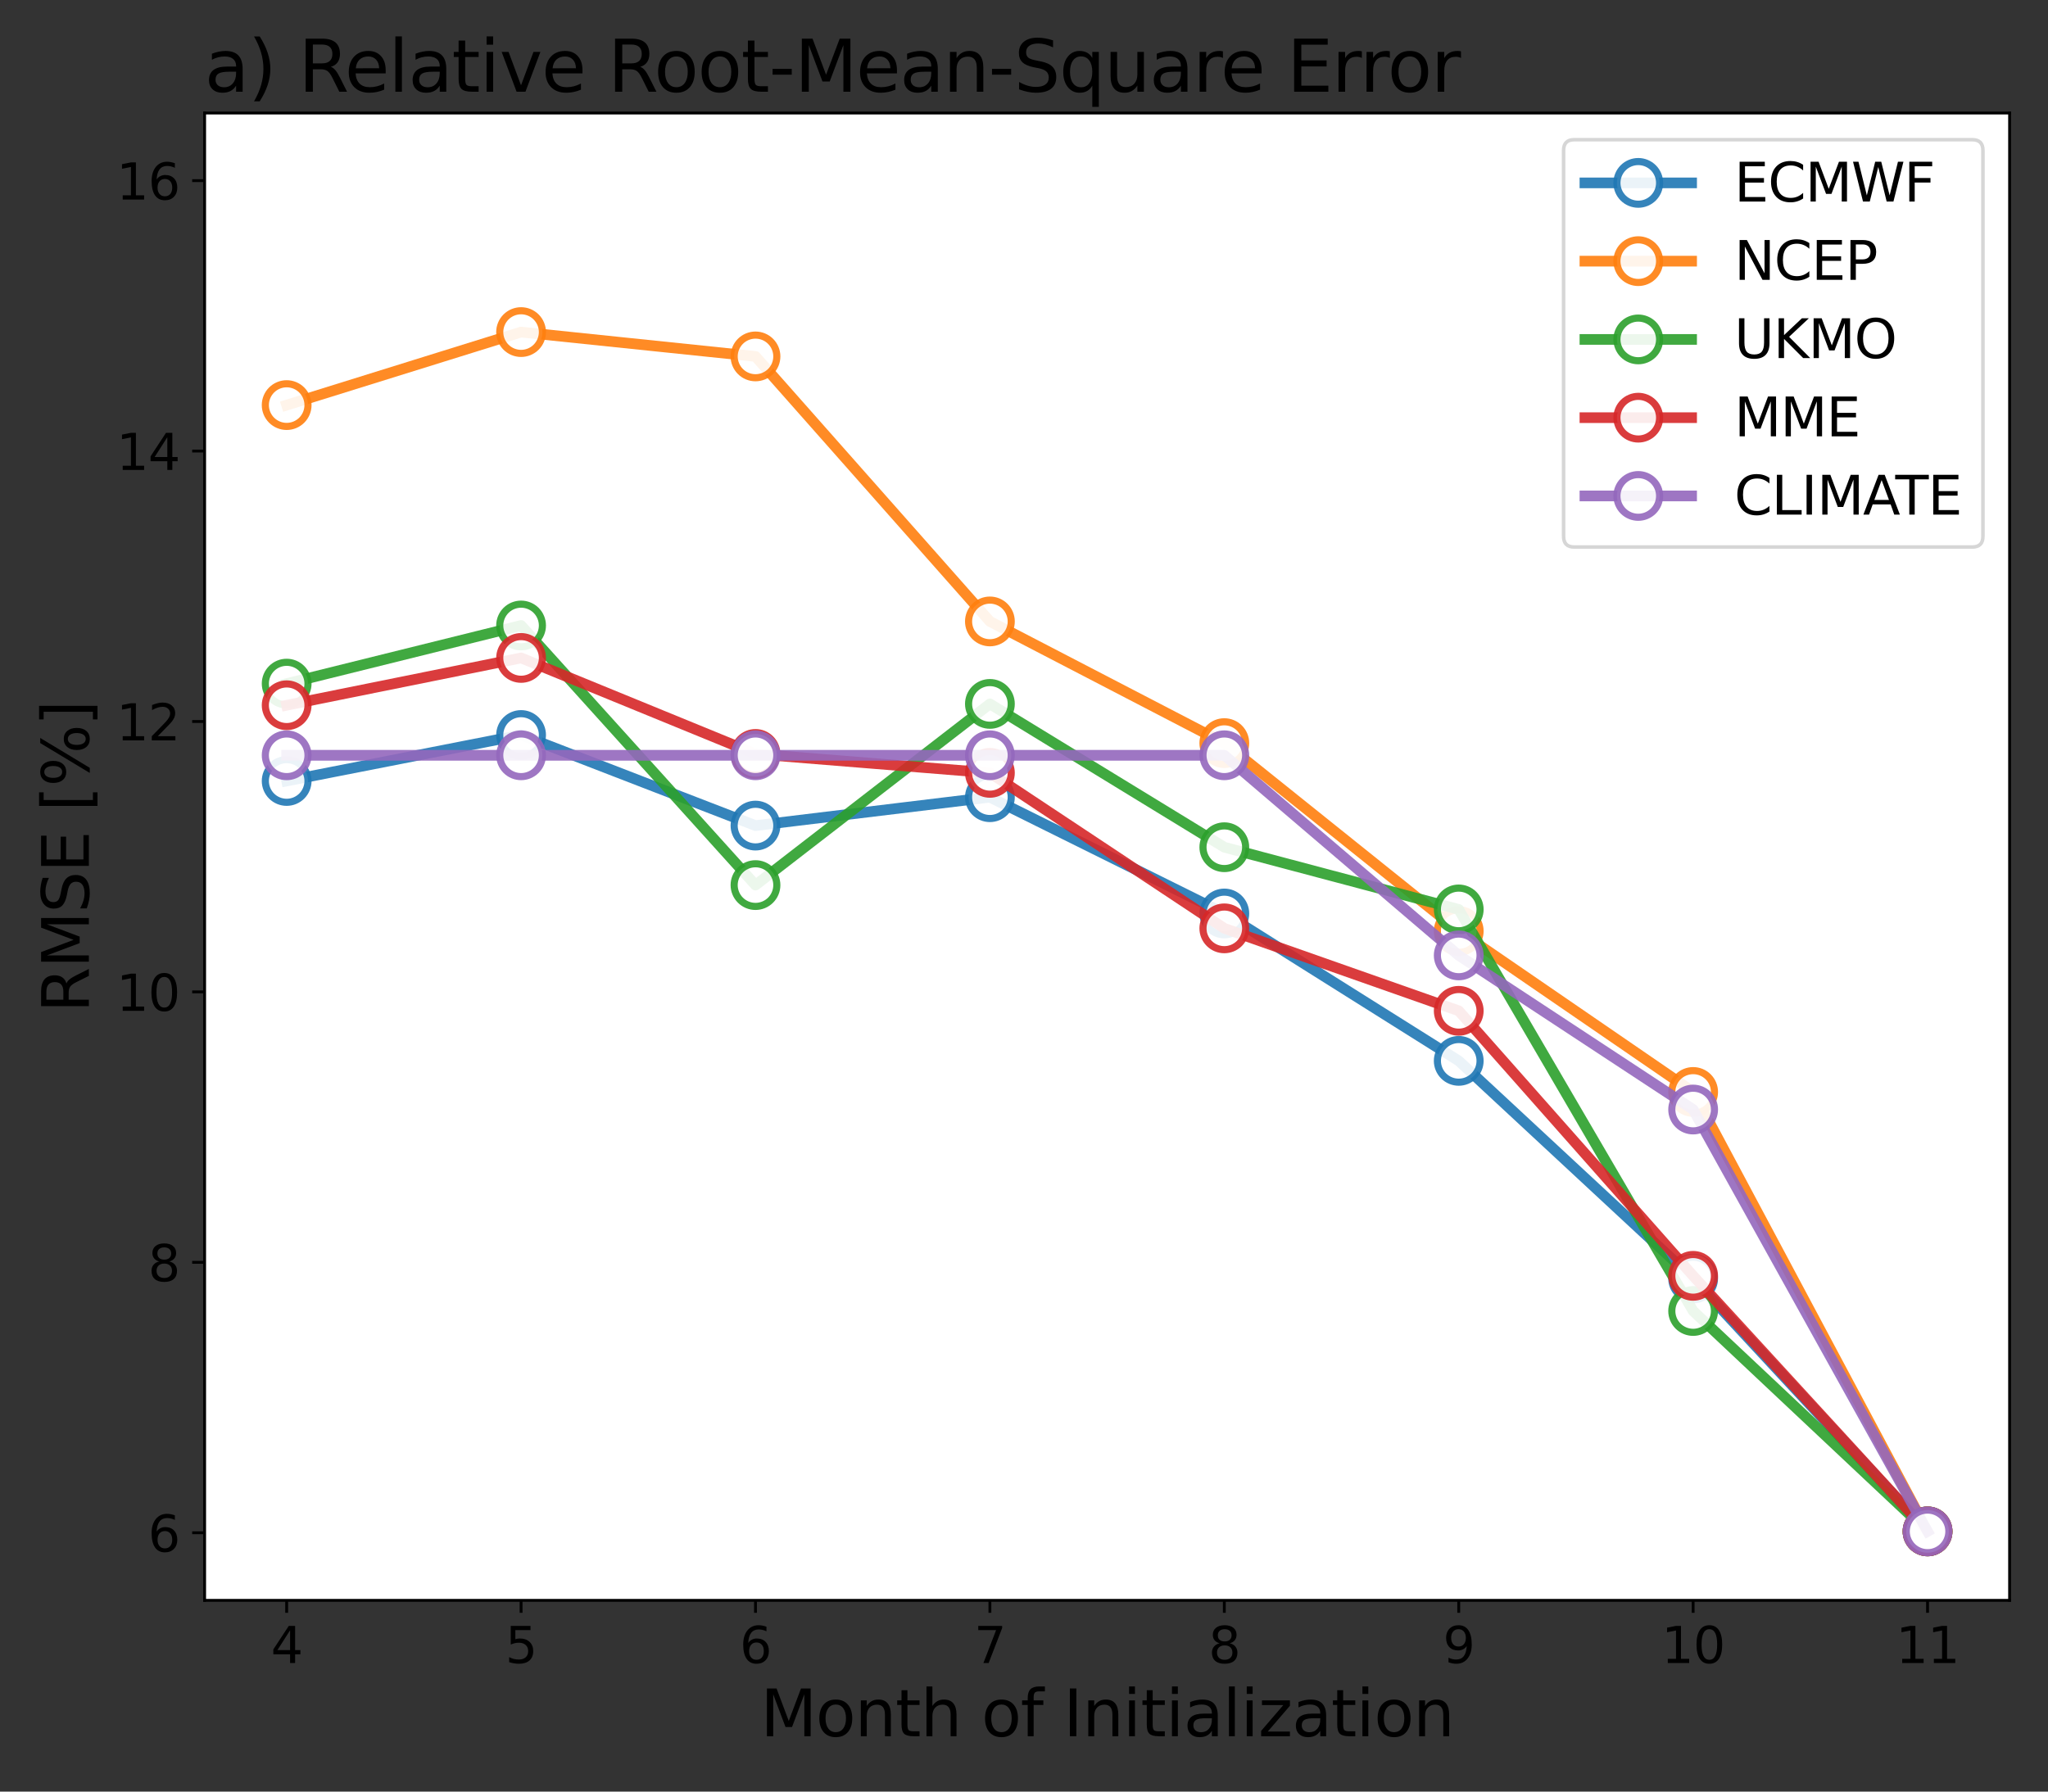 <?xml version="1.0" encoding="utf-8" standalone="no"?>
<!DOCTYPE svg PUBLIC "-//W3C//DTD SVG 1.1//EN"
  "http://www.w3.org/Graphics/SVG/1.1/DTD/svg11.dtd">
<svg xmlns:xlink="http://www.w3.org/1999/xlink" width="576pt" height="504pt" viewBox="0 0 576 504" xmlns="http://www.w3.org/2000/svg" version="1.1">
 <rect x="0" y="0" width="576" height="504" fill="#333333" stroke="none"/>
 <defs>
  <style type="text/css">*{stroke-linejoin: round; stroke-linecap: butt}</style>
 </defs>
 <g id="figure_1">
  <g id="patch_1">
   <path d="M 0 504 
L 576 504 
L 576 0 
L 0 0 
L 0 504 
z
" style="fill: none"/>
  </g>
  <g id="axes_1">
   <g id="patch_2">
    <path d="M 57.55 450.2 
L 565.2 450.2 
L 565.2 31.8 
L 57.55 31.8 
z
" style="fill: #ffffff"/>
   </g>
   <g id="matplotlib.axis_1">
    <g id="xtick_1">
     <g id="line2d_1">
      <defs>
       <path id="m93f589cb2c" d="M 0 0 
L 0 3.5 
" style="stroke: #000000; stroke-width: 0.8"/>
      </defs>
      <g>
       <use xlink:href="#m93f589cb2c" x="80.625" y="450.2" style="stroke: #000000; stroke-width: 0.8"/>
      </g>
     </g>
     <g id="text_1">
      <!-- 4 -->
      <g transform="translate(76.171 467.838)scale(0.14 -0.14)">
       <defs>
        <path id="DejaVuSans-34" d="M 2419 4116 
L 825 1625 
L 2419 1625 
L 2419 4116 
z
M 2253 4666 
L 3047 4666 
L 3047 1625 
L 3713 1625 
L 3713 1100 
L 3047 1100 
L 3047 0 
L 2419 0 
L 2419 1100 
L 313 1100 
L 313 1709 
L 2253 4666 
z
" transform="scale(0.016)"/>
       </defs>
       <use xlink:href="#DejaVuSans-34"/>
      </g>
     </g>
    </g>
    <g id="xtick_2">
     <g id="line2d_2">
      <g>
       <use xlink:href="#m93f589cb2c" x="146.554" y="450.2" style="stroke: #000000; stroke-width: 0.8"/>
      </g>
     </g>
     <g id="text_2">
      <!-- 5 -->
      <g transform="translate(142.1 467.838)scale(0.14 -0.14)">
       <defs>
        <path id="DejaVuSans-35" d="M 691 4666 
L 3169 4666 
L 3169 4134 
L 1269 4134 
L 1269 2991 
Q 1406 3038 1543 3061 
Q 1681 3084 1819 3084 
Q 2600 3084 3056 2656 
Q 3513 2228 3513 1497 
Q 3513 744 3044 326 
Q 2575 -91 1722 -91 
Q 1428 -91 1123 -41 
Q 819 9 494 109 
L 494 744 
Q 775 591 1075 516 
Q 1375 441 1709 441 
Q 2250 441 2565 725 
Q 2881 1009 2881 1497 
Q 2881 1984 2565 2268 
Q 2250 2553 1709 2553 
Q 1456 2553 1204 2497 
Q 953 2441 691 2322 
L 691 4666 
z
" transform="scale(0.016)"/>
       </defs>
       <use xlink:href="#DejaVuSans-35"/>
      </g>
     </g>
    </g>
    <g id="xtick_3">
     <g id="line2d_3">
      <g>
       <use xlink:href="#m93f589cb2c" x="212.482" y="450.2" style="stroke: #000000; stroke-width: 0.8"/>
      </g>
     </g>
     <g id="text_3">
      <!-- 6 -->
      <g transform="translate(208.028 467.838)scale(0.14 -0.14)">
       <defs>
        <path id="DejaVuSans-36" d="M 2113 2584 
Q 1688 2584 1439 2293 
Q 1191 2003 1191 1497 
Q 1191 994 1439 701 
Q 1688 409 2113 409 
Q 2538 409 2786 701 
Q 3034 994 3034 1497 
Q 3034 2003 2786 2293 
Q 2538 2584 2113 2584 
z
M 3366 4563 
L 3366 3988 
Q 3128 4100 2886 4159 
Q 2644 4219 2406 4219 
Q 1781 4219 1451 3797 
Q 1122 3375 1075 2522 
Q 1259 2794 1537 2939 
Q 1816 3084 2150 3084 
Q 2853 3084 3261 2657 
Q 3669 2231 3669 1497 
Q 3669 778 3244 343 
Q 2819 -91 2113 -91 
Q 1303 -91 875 529 
Q 447 1150 447 2328 
Q 447 3434 972 4092 
Q 1497 4750 2381 4750 
Q 2619 4750 2861 4703 
Q 3103 4656 3366 4563 
z
" transform="scale(0.016)"/>
       </defs>
       <use xlink:href="#DejaVuSans-36"/>
      </g>
     </g>
    </g>
    <g id="xtick_4">
     <g id="line2d_4">
      <g>
       <use xlink:href="#m93f589cb2c" x="278.411" y="450.2" style="stroke: #000000; stroke-width: 0.8"/>
      </g>
     </g>
     <g id="text_4">
      <!-- 7 -->
      <g transform="translate(273.957 467.838)scale(0.14 -0.14)">
       <defs>
        <path id="DejaVuSans-37" d="M 525 4666 
L 3525 4666 
L 3525 4397 
L 1831 0 
L 1172 0 
L 2766 4134 
L 525 4134 
L 525 4666 
z
" transform="scale(0.016)"/>
       </defs>
       <use xlink:href="#DejaVuSans-37"/>
      </g>
     </g>
    </g>
    <g id="xtick_5">
     <g id="line2d_5">
      <g>
       <use xlink:href="#m93f589cb2c" x="344.339" y="450.2" style="stroke: #000000; stroke-width: 0.8"/>
      </g>
     </g>
     <g id="text_5">
      <!-- 8 -->
      <g transform="translate(339.886 467.838)scale(0.14 -0.14)">
       <defs>
        <path id="DejaVuSans-38" d="M 2034 2216 
Q 1584 2216 1326 1975 
Q 1069 1734 1069 1313 
Q 1069 891 1326 650 
Q 1584 409 2034 409 
Q 2484 409 2743 651 
Q 3003 894 3003 1313 
Q 3003 1734 2745 1975 
Q 2488 2216 2034 2216 
z
M 1403 2484 
Q 997 2584 770 2862 
Q 544 3141 544 3541 
Q 544 4100 942 4425 
Q 1341 4750 2034 4750 
Q 2731 4750 3128 4425 
Q 3525 4100 3525 3541 
Q 3525 3141 3298 2862 
Q 3072 2584 2669 2484 
Q 3125 2378 3379 2068 
Q 3634 1759 3634 1313 
Q 3634 634 3220 271 
Q 2806 -91 2034 -91 
Q 1263 -91 848 271 
Q 434 634 434 1313 
Q 434 1759 690 2068 
Q 947 2378 1403 2484 
z
M 1172 3481 
Q 1172 3119 1398 2916 
Q 1625 2713 2034 2713 
Q 2441 2713 2670 2916 
Q 2900 3119 2900 3481 
Q 2900 3844 2670 4047 
Q 2441 4250 2034 4250 
Q 1625 4250 1398 4047 
Q 1172 3844 1172 3481 
z
" transform="scale(0.016)"/>
       </defs>
       <use xlink:href="#DejaVuSans-38"/>
      </g>
     </g>
    </g>
    <g id="xtick_6">
     <g id="line2d_6">
      <g>
       <use xlink:href="#m93f589cb2c" x="410.268" y="450.2" style="stroke: #000000; stroke-width: 0.8"/>
      </g>
     </g>
     <g id="text_6">
      <!-- 9 -->
      <g transform="translate(405.814 467.838)scale(0.14 -0.14)">
       <defs>
        <path id="DejaVuSans-39" d="M 703 97 
L 703 672 
Q 941 559 1184 500 
Q 1428 441 1663 441 
Q 2288 441 2617 861 
Q 2947 1281 2994 2138 
Q 2813 1869 2534 1725 
Q 2256 1581 1919 1581 
Q 1219 1581 811 2004 
Q 403 2428 403 3163 
Q 403 3881 828 4315 
Q 1253 4750 1959 4750 
Q 2769 4750 3195 4129 
Q 3622 3509 3622 2328 
Q 3622 1225 3098 567 
Q 2575 -91 1691 -91 
Q 1453 -91 1209 -44 
Q 966 3 703 97 
z
M 1959 2075 
Q 2384 2075 2632 2365 
Q 2881 2656 2881 3163 
Q 2881 3666 2632 3958 
Q 2384 4250 1959 4250 
Q 1534 4250 1286 3958 
Q 1038 3666 1038 3163 
Q 1038 2656 1286 2365 
Q 1534 2075 1959 2075 
z
" transform="scale(0.016)"/>
       </defs>
       <use xlink:href="#DejaVuSans-39"/>
      </g>
     </g>
    </g>
    <g id="xtick_7">
     <g id="line2d_7">
      <g>
       <use xlink:href="#m93f589cb2c" x="476.196" y="450.2" style="stroke: #000000; stroke-width: 0.8"/>
      </g>
     </g>
     <g id="text_7">
      <!-- 10 -->
      <g transform="translate(467.289 467.838)scale(0.14 -0.14)">
       <defs>
        <path id="DejaVuSans-31" d="M 794 531 
L 1825 531 
L 1825 4091 
L 703 3866 
L 703 4441 
L 1819 4666 
L 2450 4666 
L 2450 531 
L 3481 531 
L 3481 0 
L 794 0 
L 794 531 
z
" transform="scale(0.016)"/>
        <path id="DejaVuSans-30" d="M 2034 4250 
Q 1547 4250 1301 3770 
Q 1056 3291 1056 2328 
Q 1056 1369 1301 889 
Q 1547 409 2034 409 
Q 2525 409 2770 889 
Q 3016 1369 3016 2328 
Q 3016 3291 2770 3770 
Q 2525 4250 2034 4250 
z
M 2034 4750 
Q 2819 4750 3233 4129 
Q 3647 3509 3647 2328 
Q 3647 1150 3233 529 
Q 2819 -91 2034 -91 
Q 1250 -91 836 529 
Q 422 1150 422 2328 
Q 422 3509 836 4129 
Q 1250 4750 2034 4750 
z
" transform="scale(0.016)"/>
       </defs>
       <use xlink:href="#DejaVuSans-31"/>
       <use xlink:href="#DejaVuSans-30" x="63.623"/>
      </g>
     </g>
    </g>
    <g id="xtick_8">
     <g id="line2d_8">
      <g>
       <use xlink:href="#m93f589cb2c" x="542.125" y="450.2" style="stroke: #000000; stroke-width: 0.8"/>
      </g>
     </g>
     <g id="text_8">
      <!-- 11 -->
      <g transform="translate(533.217 467.838)scale(0.14 -0.14)">
       <use xlink:href="#DejaVuSans-31"/>
       <use xlink:href="#DejaVuSans-31" x="63.623"/>
      </g>
     </g>
    </g>
    <g id="text_9">
     <!-- Month of Initialization -->
     <g transform="translate(213.89 488.427)scale(0.18 -0.18)">
      <defs>
       <path id="DejaVuSans-4d" d="M 628 4666 
L 1569 4666 
L 2759 1491 
L 3956 4666 
L 4897 4666 
L 4897 0 
L 4281 0 
L 4281 4097 
L 3078 897 
L 2444 897 
L 1241 4097 
L 1241 0 
L 628 0 
L 628 4666 
z
" transform="scale(0.016)"/>
       <path id="DejaVuSans-6f" d="M 1959 3097 
Q 1497 3097 1228 2736 
Q 959 2375 959 1747 
Q 959 1119 1226 758 
Q 1494 397 1959 397 
Q 2419 397 2687 759 
Q 2956 1122 2956 1747 
Q 2956 2369 2687 2733 
Q 2419 3097 1959 3097 
z
M 1959 3584 
Q 2709 3584 3137 3096 
Q 3566 2609 3566 1747 
Q 3566 888 3137 398 
Q 2709 -91 1959 -91 
Q 1206 -91 779 398 
Q 353 888 353 1747 
Q 353 2609 779 3096 
Q 1206 3584 1959 3584 
z
" transform="scale(0.016)"/>
       <path id="DejaVuSans-6e" d="M 3513 2113 
L 3513 0 
L 2938 0 
L 2938 2094 
Q 2938 2591 2744 2837 
Q 2550 3084 2163 3084 
Q 1697 3084 1428 2787 
Q 1159 2491 1159 1978 
L 1159 0 
L 581 0 
L 581 3500 
L 1159 3500 
L 1159 2956 
Q 1366 3272 1645 3428 
Q 1925 3584 2291 3584 
Q 2894 3584 3203 3211 
Q 3513 2838 3513 2113 
z
" transform="scale(0.016)"/>
       <path id="DejaVuSans-74" d="M 1172 4494 
L 1172 3500 
L 2356 3500 
L 2356 3053 
L 1172 3053 
L 1172 1153 
Q 1172 725 1289 603 
Q 1406 481 1766 481 
L 2356 481 
L 2356 0 
L 1766 0 
Q 1100 0 847 248 
Q 594 497 594 1153 
L 594 3053 
L 172 3053 
L 172 3500 
L 594 3500 
L 594 4494 
L 1172 4494 
z
" transform="scale(0.016)"/>
       <path id="DejaVuSans-68" d="M 3513 2113 
L 3513 0 
L 2938 0 
L 2938 2094 
Q 2938 2591 2744 2837 
Q 2550 3084 2163 3084 
Q 1697 3084 1428 2787 
Q 1159 2491 1159 1978 
L 1159 0 
L 581 0 
L 581 4863 
L 1159 4863 
L 1159 2956 
Q 1366 3272 1645 3428 
Q 1925 3584 2291 3584 
Q 2894 3584 3203 3211 
Q 3513 2838 3513 2113 
z
" transform="scale(0.016)"/>
       <path id="DejaVuSans-20" transform="scale(0.016)"/>
       <path id="DejaVuSans-66" d="M 2375 4863 
L 2375 4384 
L 1825 4384 
Q 1516 4384 1395 4259 
Q 1275 4134 1275 3809 
L 1275 3500 
L 2222 3500 
L 2222 3053 
L 1275 3053 
L 1275 0 
L 697 0 
L 697 3053 
L 147 3053 
L 147 3500 
L 697 3500 
L 697 3744 
Q 697 4328 969 4595 
Q 1241 4863 1831 4863 
L 2375 4863 
z
" transform="scale(0.016)"/>
       <path id="DejaVuSans-49" d="M 628 4666 
L 1259 4666 
L 1259 0 
L 628 0 
L 628 4666 
z
" transform="scale(0.016)"/>
       <path id="DejaVuSans-69" d="M 603 3500 
L 1178 3500 
L 1178 0 
L 603 0 
L 603 3500 
z
M 603 4863 
L 1178 4863 
L 1178 4134 
L 603 4134 
L 603 4863 
z
" transform="scale(0.016)"/>
       <path id="DejaVuSans-61" d="M 2194 1759 
Q 1497 1759 1228 1600 
Q 959 1441 959 1056 
Q 959 750 1161 570 
Q 1363 391 1709 391 
Q 2188 391 2477 730 
Q 2766 1069 2766 1631 
L 2766 1759 
L 2194 1759 
z
M 3341 1997 
L 3341 0 
L 2766 0 
L 2766 531 
Q 2569 213 2275 61 
Q 1981 -91 1556 -91 
Q 1019 -91 701 211 
Q 384 513 384 1019 
Q 384 1609 779 1909 
Q 1175 2209 1959 2209 
L 2766 2209 
L 2766 2266 
Q 2766 2663 2505 2880 
Q 2244 3097 1772 3097 
Q 1472 3097 1187 3025 
Q 903 2953 641 2809 
L 641 3341 
Q 956 3463 1253 3523 
Q 1550 3584 1831 3584 
Q 2591 3584 2966 3190 
Q 3341 2797 3341 1997 
z
" transform="scale(0.016)"/>
       <path id="DejaVuSans-6c" d="M 603 4863 
L 1178 4863 
L 1178 0 
L 603 0 
L 603 4863 
z
" transform="scale(0.016)"/>
       <path id="DejaVuSans-7a" d="M 353 3500 
L 3084 3500 
L 3084 2975 
L 922 459 
L 3084 459 
L 3084 0 
L 275 0 
L 275 525 
L 2438 3041 
L 353 3041 
L 353 3500 
z
" transform="scale(0.016)"/>
      </defs>
      <use xlink:href="#DejaVuSans-4d"/>
      <use xlink:href="#DejaVuSans-6f" x="86.279"/>
      <use xlink:href="#DejaVuSans-6e" x="147.461"/>
      <use xlink:href="#DejaVuSans-74" x="210.84"/>
      <use xlink:href="#DejaVuSans-68" x="250.049"/>
      <use xlink:href="#DejaVuSans-20" x="313.428"/>
      <use xlink:href="#DejaVuSans-6f" x="345.215"/>
      <use xlink:href="#DejaVuSans-66" x="406.396"/>
      <use xlink:href="#DejaVuSans-20" x="441.602"/>
      <use xlink:href="#DejaVuSans-49" x="473.389"/>
      <use xlink:href="#DejaVuSans-6e" x="502.881"/>
      <use xlink:href="#DejaVuSans-69" x="566.26"/>
      <use xlink:href="#DejaVuSans-74" x="594.043"/>
      <use xlink:href="#DejaVuSans-69" x="633.252"/>
      <use xlink:href="#DejaVuSans-61" x="661.035"/>
      <use xlink:href="#DejaVuSans-6c" x="722.314"/>
      <use xlink:href="#DejaVuSans-69" x="750.098"/>
      <use xlink:href="#DejaVuSans-7a" x="777.881"/>
      <use xlink:href="#DejaVuSans-61" x="830.371"/>
      <use xlink:href="#DejaVuSans-74" x="891.65"/>
      <use xlink:href="#DejaVuSans-69" x="930.859"/>
      <use xlink:href="#DejaVuSans-6f" x="958.643"/>
      <use xlink:href="#DejaVuSans-6e" x="1019.824"/>
     </g>
    </g>
   </g>
   <g id="matplotlib.axis_2">
    <g id="ytick_1">
     <g id="line2d_9">
      <defs>
       <path id="m60c881a4e4" d="M 0 0 
L -3.5 0 
" style="stroke: #000000; stroke-width: 0.8"/>
      </defs>
      <g>
       <use xlink:href="#m60c881a4e4" x="57.55" y="431.182" style="stroke: #000000; stroke-width: 0.8"/>
      </g>
     </g>
     <g id="text_10">
      <!-- 6 -->
      <g transform="translate(41.642 436.501)scale(0.14 -0.14)">
       <use xlink:href="#DejaVuSans-36"/>
      </g>
     </g>
    </g>
    <g id="ytick_2">
     <g id="line2d_10">
      <g>
       <use xlink:href="#m60c881a4e4" x="57.55" y="355.109" style="stroke: #000000; stroke-width: 0.8"/>
      </g>
     </g>
     <g id="text_11">
      <!-- 8 -->
      <g transform="translate(41.642 360.428)scale(0.14 -0.14)">
       <use xlink:href="#DejaVuSans-38"/>
      </g>
     </g>
    </g>
    <g id="ytick_3">
     <g id="line2d_11">
      <g>
       <use xlink:href="#m60c881a4e4" x="57.55" y="279.036" style="stroke: #000000; stroke-width: 0.8"/>
      </g>
     </g>
     <g id="text_12">
      <!-- 10 -->
      <g transform="translate(32.735 284.355)scale(0.14 -0.14)">
       <use xlink:href="#DejaVuSans-31"/>
       <use xlink:href="#DejaVuSans-30" x="63.623"/>
      </g>
     </g>
    </g>
    <g id="ytick_4">
     <g id="line2d_12">
      <g>
       <use xlink:href="#m60c881a4e4" x="57.55" y="202.964" style="stroke: #000000; stroke-width: 0.8"/>
      </g>
     </g>
     <g id="text_13">
      <!-- 12 -->
      <g transform="translate(32.735 208.283)scale(0.14 -0.14)">
       <defs>
        <path id="DejaVuSans-32" d="M 1228 531 
L 3431 531 
L 3431 0 
L 469 0 
L 469 531 
Q 828 903 1448 1529 
Q 2069 2156 2228 2338 
Q 2531 2678 2651 2914 
Q 2772 3150 2772 3378 
Q 2772 3750 2511 3984 
Q 2250 4219 1831 4219 
Q 1534 4219 1204 4116 
Q 875 4013 500 3803 
L 500 4441 
Q 881 4594 1212 4672 
Q 1544 4750 1819 4750 
Q 2544 4750 2975 4387 
Q 3406 4025 3406 3419 
Q 3406 3131 3298 2873 
Q 3191 2616 2906 2266 
Q 2828 2175 2409 1742 
Q 1991 1309 1228 531 
z
" transform="scale(0.016)"/>
       </defs>
       <use xlink:href="#DejaVuSans-31"/>
       <use xlink:href="#DejaVuSans-32" x="63.623"/>
      </g>
     </g>
    </g>
    <g id="ytick_5">
     <g id="line2d_13">
      <g>
       <use xlink:href="#m60c881a4e4" x="57.55" y="126.891" style="stroke: #000000; stroke-width: 0.8"/>
      </g>
     </g>
     <g id="text_14">
      <!-- 14 -->
      <g transform="translate(32.735 132.21)scale(0.14 -0.14)">
       <use xlink:href="#DejaVuSans-31"/>
       <use xlink:href="#DejaVuSans-34" x="63.623"/>
      </g>
     </g>
    </g>
    <g id="ytick_6">
     <g id="line2d_14">
      <g>
       <use xlink:href="#m60c881a4e4" x="57.55" y="50.818" style="stroke: #000000; stroke-width: 0.8"/>
      </g>
     </g>
     <g id="text_15">
      <!-- 16 -->
      <g transform="translate(32.735 56.137)scale(0.14 -0.14)">
       <use xlink:href="#DejaVuSans-31"/>
       <use xlink:href="#DejaVuSans-36" x="63.623"/>
      </g>
     </g>
    </g>
    <g id="text_16">
     <!-- RMSE [%] -->
     <g transform="translate(24.992 284.854)rotate(-90)scale(0.18 -0.18)">
      <defs>
       <path id="DejaVuSans-52" d="M 2841 2188 
Q 3044 2119 3236 1894 
Q 3428 1669 3622 1275 
L 4263 0 
L 3584 0 
L 2988 1197 
Q 2756 1666 2539 1819 
Q 2322 1972 1947 1972 
L 1259 1972 
L 1259 0 
L 628 0 
L 628 4666 
L 2053 4666 
Q 2853 4666 3247 4331 
Q 3641 3997 3641 3322 
Q 3641 2881 3436 2590 
Q 3231 2300 2841 2188 
z
M 1259 4147 
L 1259 2491 
L 2053 2491 
Q 2509 2491 2742 2702 
Q 2975 2913 2975 3322 
Q 2975 3731 2742 3939 
Q 2509 4147 2053 4147 
L 1259 4147 
z
" transform="scale(0.016)"/>
       <path id="DejaVuSans-53" d="M 3425 4513 
L 3425 3897 
Q 3066 4069 2747 4153 
Q 2428 4238 2131 4238 
Q 1616 4238 1336 4038 
Q 1056 3838 1056 3469 
Q 1056 3159 1242 3001 
Q 1428 2844 1947 2747 
L 2328 2669 
Q 3034 2534 3370 2195 
Q 3706 1856 3706 1288 
Q 3706 609 3251 259 
Q 2797 -91 1919 -91 
Q 1588 -91 1214 -16 
Q 841 59 441 206 
L 441 856 
Q 825 641 1194 531 
Q 1563 422 1919 422 
Q 2459 422 2753 634 
Q 3047 847 3047 1241 
Q 3047 1584 2836 1778 
Q 2625 1972 2144 2069 
L 1759 2144 
Q 1053 2284 737 2584 
Q 422 2884 422 3419 
Q 422 4038 858 4394 
Q 1294 4750 2059 4750 
Q 2388 4750 2728 4690 
Q 3069 4631 3425 4513 
z
" transform="scale(0.016)"/>
       <path id="DejaVuSans-45" d="M 628 4666 
L 3578 4666 
L 3578 4134 
L 1259 4134 
L 1259 2753 
L 3481 2753 
L 3481 2222 
L 1259 2222 
L 1259 531 
L 3634 531 
L 3634 0 
L 628 0 
L 628 4666 
z
" transform="scale(0.016)"/>
       <path id="DejaVuSans-5b" d="M 550 4863 
L 1875 4863 
L 1875 4416 
L 1125 4416 
L 1125 -397 
L 1875 -397 
L 1875 -844 
L 550 -844 
L 550 4863 
z
" transform="scale(0.016)"/>
       <path id="DejaVuSans-25" d="M 4653 2053 
Q 4381 2053 4226 1822 
Q 4072 1591 4072 1178 
Q 4072 772 4226 539 
Q 4381 306 4653 306 
Q 4919 306 5073 539 
Q 5228 772 5228 1178 
Q 5228 1588 5073 1820 
Q 4919 2053 4653 2053 
z
M 4653 2450 
Q 5147 2450 5437 2106 
Q 5728 1763 5728 1178 
Q 5728 594 5436 251 
Q 5144 -91 4653 -91 
Q 4153 -91 3862 251 
Q 3572 594 3572 1178 
Q 3572 1766 3864 2108 
Q 4156 2450 4653 2450 
z
M 1428 4353 
Q 1159 4353 1004 4120 
Q 850 3888 850 3481 
Q 850 3069 1003 2837 
Q 1156 2606 1428 2606 
Q 1700 2606 1854 2837 
Q 2009 3069 2009 3481 
Q 2009 3884 1853 4118 
Q 1697 4353 1428 4353 
z
M 4250 4750 
L 4750 4750 
L 1831 -91 
L 1331 -91 
L 4250 4750 
z
M 1428 4750 
Q 1922 4750 2215 4408 
Q 2509 4066 2509 3481 
Q 2509 2891 2217 2550 
Q 1925 2209 1428 2209 
Q 931 2209 642 2551 
Q 353 2894 353 3481 
Q 353 4063 643 4406 
Q 934 4750 1428 4750 
z
" transform="scale(0.016)"/>
       <path id="DejaVuSans-5d" d="M 1947 4863 
L 1947 -844 
L 622 -844 
L 622 -397 
L 1369 -397 
L 1369 4416 
L 622 4416 
L 622 4863 
L 1947 4863 
z
" transform="scale(0.016)"/>
      </defs>
      <use xlink:href="#DejaVuSans-52"/>
      <use xlink:href="#DejaVuSans-4d" x="69.482"/>
      <use xlink:href="#DejaVuSans-53" x="155.762"/>
      <use xlink:href="#DejaVuSans-45" x="219.238"/>
      <use xlink:href="#DejaVuSans-20" x="282.422"/>
      <use xlink:href="#DejaVuSans-5b" x="314.209"/>
      <use xlink:href="#DejaVuSans-25" x="353.223"/>
      <use xlink:href="#DejaVuSans-5d" x="448.242"/>
     </g>
    </g>
   </g>
   <g id="line2d_15">
    <path d="M 80.625 219.7 
L 146.554 206.767 
L 212.482 232.252 
L 278.411 224.264 
L 344.339 256.975 
L 410.268 298.435 
L 476.196 359.673 
L 542.125 430.801 
" clip-path="url(#p11b602af5b)" style="fill: none; stroke: #1f77b4; stroke-opacity: 0.9; stroke-width: 3; stroke-linecap: square"/>
    <defs>
     <path id="m875d1c175c" d="M 0 6 
C 1.591 6 3.117 5.368 4.243 4.243 
C 5.368 3.117 6 1.591 6 0 
C 6 -1.591 5.368 -3.117 4.243 -4.243 
C 3.117 -5.368 1.591 -6 0 -6 
C -1.591 -6 -3.117 -5.368 -4.243 -4.243 
C -5.368 -3.117 -6 -1.591 -6 0 
C -6 1.591 -5.368 3.117 -4.243 4.243 
C -3.117 5.368 -1.591 6 0 6 
z
" style="stroke: #1f77b4; stroke-opacity: 0.9; stroke-width: 2"/>
    </defs>
    <g clip-path="url(#p11b602af5b)">
     <use xlink:href="#m875d1c175c" x="80.625" y="219.7" style="fill: #ffffff; fill-opacity: 0.9; stroke: #1f77b4; stroke-opacity: 0.9; stroke-width: 2"/>
     <use xlink:href="#m875d1c175c" x="146.554" y="206.767" style="fill: #ffffff; fill-opacity: 0.9; stroke: #1f77b4; stroke-opacity: 0.9; stroke-width: 2"/>
     <use xlink:href="#m875d1c175c" x="212.482" y="232.252" style="fill: #ffffff; fill-opacity: 0.9; stroke: #1f77b4; stroke-opacity: 0.9; stroke-width: 2"/>
     <use xlink:href="#m875d1c175c" x="278.411" y="224.264" style="fill: #ffffff; fill-opacity: 0.9; stroke: #1f77b4; stroke-opacity: 0.9; stroke-width: 2"/>
     <use xlink:href="#m875d1c175c" x="344.339" y="256.975" style="fill: #ffffff; fill-opacity: 0.9; stroke: #1f77b4; stroke-opacity: 0.9; stroke-width: 2"/>
     <use xlink:href="#m875d1c175c" x="410.268" y="298.435" style="fill: #ffffff; fill-opacity: 0.9; stroke: #1f77b4; stroke-opacity: 0.9; stroke-width: 2"/>
     <use xlink:href="#m875d1c175c" x="476.196" y="359.673" style="fill: #ffffff; fill-opacity: 0.9; stroke: #1f77b4; stroke-opacity: 0.9; stroke-width: 2"/>
     <use xlink:href="#m875d1c175c" x="542.125" y="430.801" style="fill: #ffffff; fill-opacity: 0.9; stroke: #1f77b4; stroke-opacity: 0.9; stroke-width: 2"/>
    </g>
   </g>
   <g id="line2d_16">
    <path d="M 80.625 113.959 
L 146.554 93.419 
L 212.482 100.265 
L 278.411 174.817 
L 344.339 209.049 
L 410.268 261.92 
L 476.196 307.183 
L 542.125 430.801 
" clip-path="url(#p11b602af5b)" style="fill: none; stroke: #ff7f0e; stroke-opacity: 0.9; stroke-width: 3; stroke-linecap: square"/>
    <defs>
     <path id="m53457b07eb" d="M 0 6 
C 1.591 6 3.117 5.368 4.243 4.243 
C 5.368 3.117 6 1.591 6 0 
C 6 -1.591 5.368 -3.117 4.243 -4.243 
C 3.117 -5.368 1.591 -6 0 -6 
C -1.591 -6 -3.117 -5.368 -4.243 -4.243 
C -5.368 -3.117 -6 -1.591 -6 0 
C -6 1.591 -5.368 3.117 -4.243 4.243 
C -3.117 5.368 -1.591 6 0 6 
z
" style="stroke: #ff7f0e; stroke-opacity: 0.9; stroke-width: 2"/>
    </defs>
    <g clip-path="url(#p11b602af5b)">
     <use xlink:href="#m53457b07eb" x="80.625" y="113.959" style="fill: #ffffff; fill-opacity: 0.9; stroke: #ff7f0e; stroke-opacity: 0.9; stroke-width: 2"/>
     <use xlink:href="#m53457b07eb" x="146.554" y="93.419" style="fill: #ffffff; fill-opacity: 0.9; stroke: #ff7f0e; stroke-opacity: 0.9; stroke-width: 2"/>
     <use xlink:href="#m53457b07eb" x="212.482" y="100.265" style="fill: #ffffff; fill-opacity: 0.9; stroke: #ff7f0e; stroke-opacity: 0.9; stroke-width: 2"/>
     <use xlink:href="#m53457b07eb" x="278.411" y="174.817" style="fill: #ffffff; fill-opacity: 0.9; stroke: #ff7f0e; stroke-opacity: 0.9; stroke-width: 2"/>
     <use xlink:href="#m53457b07eb" x="344.339" y="209.049" style="fill: #ffffff; fill-opacity: 0.9; stroke: #ff7f0e; stroke-opacity: 0.9; stroke-width: 2"/>
     <use xlink:href="#m53457b07eb" x="410.268" y="261.92" style="fill: #ffffff; fill-opacity: 0.9; stroke: #ff7f0e; stroke-opacity: 0.9; stroke-width: 2"/>
     <use xlink:href="#m53457b07eb" x="476.196" y="307.183" style="fill: #ffffff; fill-opacity: 0.9; stroke: #ff7f0e; stroke-opacity: 0.9; stroke-width: 2"/>
     <use xlink:href="#m53457b07eb" x="542.125" y="430.801" style="fill: #ffffff; fill-opacity: 0.9; stroke: #ff7f0e; stroke-opacity: 0.9; stroke-width: 2"/>
    </g>
   </g>
   <g id="line2d_17">
    <path d="M 80.625 192.313 
L 146.554 175.958 
L 212.482 248.988 
L 278.411 198.019 
L 344.339 238.337 
L 410.268 255.834 
L 476.196 368.802 
L 542.125 430.801 
" clip-path="url(#p11b602af5b)" style="fill: none; stroke: #2ca02c; stroke-opacity: 0.9; stroke-width: 3; stroke-linecap: square"/>
    <defs>
     <path id="ma2f0eaea7f" d="M 0 6 
C 1.591 6 3.117 5.368 4.243 4.243 
C 5.368 3.117 6 1.591 6 0 
C 6 -1.591 5.368 -3.117 4.243 -4.243 
C 3.117 -5.368 1.591 -6 0 -6 
C -1.591 -6 -3.117 -5.368 -4.243 -4.243 
C -5.368 -3.117 -6 -1.591 -6 0 
C -6 1.591 -5.368 3.117 -4.243 4.243 
C -3.117 5.368 -1.591 6 0 6 
z
" style="stroke: #2ca02c; stroke-opacity: 0.9; stroke-width: 2"/>
    </defs>
    <g clip-path="url(#p11b602af5b)">
     <use xlink:href="#ma2f0eaea7f" x="80.625" y="192.313" style="fill: #ffffff; fill-opacity: 0.9; stroke: #2ca02c; stroke-opacity: 0.9; stroke-width: 2"/>
     <use xlink:href="#ma2f0eaea7f" x="146.554" y="175.958" style="fill: #ffffff; fill-opacity: 0.9; stroke: #2ca02c; stroke-opacity: 0.9; stroke-width: 2"/>
     <use xlink:href="#ma2f0eaea7f" x="212.482" y="248.988" style="fill: #ffffff; fill-opacity: 0.9; stroke: #2ca02c; stroke-opacity: 0.9; stroke-width: 2"/>
     <use xlink:href="#ma2f0eaea7f" x="278.411" y="198.019" style="fill: #ffffff; fill-opacity: 0.9; stroke: #2ca02c; stroke-opacity: 0.9; stroke-width: 2"/>
     <use xlink:href="#ma2f0eaea7f" x="344.339" y="238.337" style="fill: #ffffff; fill-opacity: 0.9; stroke: #2ca02c; stroke-opacity: 0.9; stroke-width: 2"/>
     <use xlink:href="#ma2f0eaea7f" x="410.268" y="255.834" style="fill: #ffffff; fill-opacity: 0.9; stroke: #2ca02c; stroke-opacity: 0.9; stroke-width: 2"/>
     <use xlink:href="#ma2f0eaea7f" x="476.196" y="368.802" style="fill: #ffffff; fill-opacity: 0.9; stroke: #2ca02c; stroke-opacity: 0.9; stroke-width: 2"/>
     <use xlink:href="#ma2f0eaea7f" x="542.125" y="430.801" style="fill: #ffffff; fill-opacity: 0.9; stroke: #2ca02c; stroke-opacity: 0.9; stroke-width: 2"/>
    </g>
   </g>
   <g id="line2d_18">
    <path d="M 80.625 198.399 
L 146.554 185.087 
L 212.482 212.092 
L 278.411 217.417 
L 344.339 261.159 
L 410.268 284.361 
L 476.196 358.913 
L 542.125 430.801 
" clip-path="url(#p11b602af5b)" style="fill: none; stroke: #d62728; stroke-opacity: 0.9; stroke-width: 3; stroke-linecap: square"/>
    <defs>
     <path id="m555de288ee" d="M 0 6 
C 1.591 6 3.117 5.368 4.243 4.243 
C 5.368 3.117 6 1.591 6 0 
C 6 -1.591 5.368 -3.117 4.243 -4.243 
C 3.117 -5.368 1.591 -6 0 -6 
C -1.591 -6 -3.117 -5.368 -4.243 -4.243 
C -5.368 -3.117 -6 -1.591 -6 0 
C -6 1.591 -5.368 3.117 -4.243 4.243 
C -3.117 5.368 -1.591 6 0 6 
z
" style="stroke: #d62728; stroke-opacity: 0.9; stroke-width: 2"/>
    </defs>
    <g clip-path="url(#p11b602af5b)">
     <use xlink:href="#m555de288ee" x="80.625" y="198.399" style="fill: #ffffff; fill-opacity: 0.9; stroke: #d62728; stroke-opacity: 0.9; stroke-width: 2"/>
     <use xlink:href="#m555de288ee" x="146.554" y="185.087" style="fill: #ffffff; fill-opacity: 0.9; stroke: #d62728; stroke-opacity: 0.9; stroke-width: 2"/>
     <use xlink:href="#m555de288ee" x="212.482" y="212.092" style="fill: #ffffff; fill-opacity: 0.9; stroke: #d62728; stroke-opacity: 0.9; stroke-width: 2"/>
     <use xlink:href="#m555de288ee" x="278.411" y="217.417" style="fill: #ffffff; fill-opacity: 0.9; stroke: #d62728; stroke-opacity: 0.9; stroke-width: 2"/>
     <use xlink:href="#m555de288ee" x="344.339" y="261.159" style="fill: #ffffff; fill-opacity: 0.9; stroke: #d62728; stroke-opacity: 0.9; stroke-width: 2"/>
     <use xlink:href="#m555de288ee" x="410.268" y="284.361" style="fill: #ffffff; fill-opacity: 0.9; stroke: #d62728; stroke-opacity: 0.9; stroke-width: 2"/>
     <use xlink:href="#m555de288ee" x="476.196" y="358.913" style="fill: #ffffff; fill-opacity: 0.9; stroke: #d62728; stroke-opacity: 0.9; stroke-width: 2"/>
     <use xlink:href="#m555de288ee" x="542.125" y="430.801" style="fill: #ffffff; fill-opacity: 0.9; stroke: #d62728; stroke-opacity: 0.9; stroke-width: 2"/>
    </g>
   </g>
   <g id="line2d_19">
    <path d="M 80.625 212.473 
L 146.554 212.473 
L 212.482 212.473 
L 278.411 212.473 
L 344.339 212.473 
L 410.268 268.767 
L 476.196 312.128 
L 542.125 430.801 
" clip-path="url(#p11b602af5b)" style="fill: none; stroke: #9467bd; stroke-opacity: 0.9; stroke-width: 3; stroke-linecap: square"/>
    <defs>
     <path id="m6f5f7c7f4d" d="M 0 6 
C 1.591 6 3.117 5.368 4.243 4.243 
C 5.368 3.117 6 1.591 6 0 
C 6 -1.591 5.368 -3.117 4.243 -4.243 
C 3.117 -5.368 1.591 -6 0 -6 
C -1.591 -6 -3.117 -5.368 -4.243 -4.243 
C -5.368 -3.117 -6 -1.591 -6 0 
C -6 1.591 -5.368 3.117 -4.243 4.243 
C -3.117 5.368 -1.591 6 0 6 
z
" style="stroke: #9467bd; stroke-opacity: 0.9; stroke-width: 2"/>
    </defs>
    <g clip-path="url(#p11b602af5b)">
     <use xlink:href="#m6f5f7c7f4d" x="80.625" y="212.473" style="fill: #ffffff; fill-opacity: 0.9; stroke: #9467bd; stroke-opacity: 0.9; stroke-width: 2"/>
     <use xlink:href="#m6f5f7c7f4d" x="146.554" y="212.473" style="fill: #ffffff; fill-opacity: 0.9; stroke: #9467bd; stroke-opacity: 0.9; stroke-width: 2"/>
     <use xlink:href="#m6f5f7c7f4d" x="212.482" y="212.473" style="fill: #ffffff; fill-opacity: 0.9; stroke: #9467bd; stroke-opacity: 0.9; stroke-width: 2"/>
     <use xlink:href="#m6f5f7c7f4d" x="278.411" y="212.473" style="fill: #ffffff; fill-opacity: 0.9; stroke: #9467bd; stroke-opacity: 0.9; stroke-width: 2"/>
     <use xlink:href="#m6f5f7c7f4d" x="344.339" y="212.473" style="fill: #ffffff; fill-opacity: 0.9; stroke: #9467bd; stroke-opacity: 0.9; stroke-width: 2"/>
     <use xlink:href="#m6f5f7c7f4d" x="410.268" y="268.767" style="fill: #ffffff; fill-opacity: 0.9; stroke: #9467bd; stroke-opacity: 0.9; stroke-width: 2"/>
     <use xlink:href="#m6f5f7c7f4d" x="476.196" y="312.128" style="fill: #ffffff; fill-opacity: 0.9; stroke: #9467bd; stroke-opacity: 0.9; stroke-width: 2"/>
     <use xlink:href="#m6f5f7c7f4d" x="542.125" y="430.801" style="fill: #ffffff; fill-opacity: 0.9; stroke: #9467bd; stroke-opacity: 0.9; stroke-width: 2"/>
    </g>
   </g>
   <g id="patch_3">
    <path d="M 57.55 450.2 
L 57.55 31.8 
" style="fill: none; stroke: #000000; stroke-width: 0.8; stroke-linejoin: miter; stroke-linecap: square"/>
   </g>
   <g id="patch_4">
    <path d="M 565.2 450.2 
L 565.2 31.8 
" style="fill: none; stroke: #000000; stroke-width: 0.8; stroke-linejoin: miter; stroke-linecap: square"/>
   </g>
   <g id="patch_5">
    <path d="M 57.55 450.2 
L 565.2 450.2 
" style="fill: none; stroke: #000000; stroke-width: 0.8; stroke-linejoin: miter; stroke-linecap: square"/>
   </g>
   <g id="patch_6">
    <path d="M 57.55 31.8 
L 565.2 31.8 
" style="fill: none; stroke: #000000; stroke-width: 0.8; stroke-linejoin: miter; stroke-linecap: square"/>
   </g>
   <g id="text_17">
    <!-- a) Relative Root-Mean-Square Error -->
    <g transform="translate(57.55 25.8)scale(0.2 -0.2)">
     <defs>
      <path id="DejaVuSans-29" d="M 513 4856 
L 1013 4856 
Q 1481 4119 1714 3412 
Q 1947 2706 1947 2009 
Q 1947 1309 1714 600 
Q 1481 -109 1013 -844 
L 513 -844 
Q 928 -128 1133 580 
Q 1338 1288 1338 2009 
Q 1338 2731 1133 3434 
Q 928 4138 513 4856 
z
" transform="scale(0.016)"/>
      <path id="DejaVuSans-65" d="M 3597 1894 
L 3597 1613 
L 953 1613 
Q 991 1019 1311 708 
Q 1631 397 2203 397 
Q 2534 397 2845 478 
Q 3156 559 3463 722 
L 3463 178 
Q 3153 47 2828 -22 
Q 2503 -91 2169 -91 
Q 1331 -91 842 396 
Q 353 884 353 1716 
Q 353 2575 817 3079 
Q 1281 3584 2069 3584 
Q 2775 3584 3186 3129 
Q 3597 2675 3597 1894 
z
M 3022 2063 
Q 3016 2534 2758 2815 
Q 2500 3097 2075 3097 
Q 1594 3097 1305 2825 
Q 1016 2553 972 2059 
L 3022 2063 
z
" transform="scale(0.016)"/>
      <path id="DejaVuSans-76" d="M 191 3500 
L 800 3500 
L 1894 563 
L 2988 3500 
L 3597 3500 
L 2284 0 
L 1503 0 
L 191 3500 
z
" transform="scale(0.016)"/>
      <path id="DejaVuSans-2d" d="M 313 2009 
L 1997 2009 
L 1997 1497 
L 313 1497 
L 313 2009 
z
" transform="scale(0.016)"/>
      <path id="DejaVuSans-71" d="M 947 1747 
Q 947 1113 1208 752 
Q 1469 391 1925 391 
Q 2381 391 2643 752 
Q 2906 1113 2906 1747 
Q 2906 2381 2643 2742 
Q 2381 3103 1925 3103 
Q 1469 3103 1208 2742 
Q 947 2381 947 1747 
z
M 2906 525 
Q 2725 213 2448 61 
Q 2172 -91 1784 -91 
Q 1150 -91 751 415 
Q 353 922 353 1747 
Q 353 2572 751 3078 
Q 1150 3584 1784 3584 
Q 2172 3584 2448 3432 
Q 2725 3281 2906 2969 
L 2906 3500 
L 3481 3500 
L 3481 -1331 
L 2906 -1331 
L 2906 525 
z
" transform="scale(0.016)"/>
      <path id="DejaVuSans-75" d="M 544 1381 
L 544 3500 
L 1119 3500 
L 1119 1403 
Q 1119 906 1312 657 
Q 1506 409 1894 409 
Q 2359 409 2629 706 
Q 2900 1003 2900 1516 
L 2900 3500 
L 3475 3500 
L 3475 0 
L 2900 0 
L 2900 538 
Q 2691 219 2414 64 
Q 2138 -91 1772 -91 
Q 1169 -91 856 284 
Q 544 659 544 1381 
z
M 1991 3584 
L 1991 3584 
z
" transform="scale(0.016)"/>
      <path id="DejaVuSans-72" d="M 2631 2963 
Q 2534 3019 2420 3045 
Q 2306 3072 2169 3072 
Q 1681 3072 1420 2755 
Q 1159 2438 1159 1844 
L 1159 0 
L 581 0 
L 581 3500 
L 1159 3500 
L 1159 2956 
Q 1341 3275 1631 3429 
Q 1922 3584 2338 3584 
Q 2397 3584 2469 3576 
Q 2541 3569 2628 3553 
L 2631 2963 
z
" transform="scale(0.016)"/>
     </defs>
     <use xlink:href="#DejaVuSans-61"/>
     <use xlink:href="#DejaVuSans-29" x="61.279"/>
     <use xlink:href="#DejaVuSans-20" x="100.293"/>
     <use xlink:href="#DejaVuSans-52" x="132.08"/>
     <use xlink:href="#DejaVuSans-65" x="197.062"/>
     <use xlink:href="#DejaVuSans-6c" x="258.586"/>
     <use xlink:href="#DejaVuSans-61" x="286.369"/>
     <use xlink:href="#DejaVuSans-74" x="347.648"/>
     <use xlink:href="#DejaVuSans-69" x="386.857"/>
     <use xlink:href="#DejaVuSans-76" x="414.641"/>
     <use xlink:href="#DejaVuSans-65" x="473.82"/>
     <use xlink:href="#DejaVuSans-20" x="535.344"/>
     <use xlink:href="#DejaVuSans-52" x="567.131"/>
     <use xlink:href="#DejaVuSans-6f" x="632.113"/>
     <use xlink:href="#DejaVuSans-6f" x="693.295"/>
     <use xlink:href="#DejaVuSans-74" x="754.477"/>
     <use xlink:href="#DejaVuSans-2d" x="793.686"/>
     <use xlink:href="#DejaVuSans-4d" x="829.77"/>
     <use xlink:href="#DejaVuSans-65" x="916.049"/>
     <use xlink:href="#DejaVuSans-61" x="977.572"/>
     <use xlink:href="#DejaVuSans-6e" x="1038.852"/>
     <use xlink:href="#DejaVuSans-2d" x="1102.23"/>
     <use xlink:href="#DejaVuSans-53" x="1138.314"/>
     <use xlink:href="#DejaVuSans-71" x="1201.791"/>
     <use xlink:href="#DejaVuSans-75" x="1265.268"/>
     <use xlink:href="#DejaVuSans-61" x="1328.646"/>
     <use xlink:href="#DejaVuSans-72" x="1389.926"/>
     <use xlink:href="#DejaVuSans-65" x="1428.789"/>
     <use xlink:href="#DejaVuSans-20" x="1490.312"/>
     <use xlink:href="#DejaVuSans-45" x="1522.1"/>
     <use xlink:href="#DejaVuSans-72" x="1585.283"/>
     <use xlink:href="#DejaVuSans-72" x="1624.646"/>
     <use xlink:href="#DejaVuSans-6f" x="1663.51"/>
     <use xlink:href="#DejaVuSans-72" x="1724.691"/>
    </g>
   </g>
   <g id="legend_1">
    <g id="patch_7">
     <path d="M 442.762 153.886 
L 554.7 153.886 
Q 557.7 153.886 557.7 150.886 
L 557.7 42.3 
Q 557.7 39.3 554.7 39.3 
L 442.762 39.3 
Q 439.762 39.3 439.762 42.3 
L 439.762 150.886 
Q 439.762 153.886 442.762 153.886 
z
" style="fill: #ffffff; opacity: 0.8; stroke: #cccccc; stroke-linejoin: miter"/>
    </g>
    <g id="line2d_20">
     <path d="M 445.762 51.448 
L 460.762 51.448 
L 475.762 51.448 
" style="fill: none; stroke: #1f77b4; stroke-opacity: 0.9; stroke-width: 3; stroke-linecap: square"/>
     <g>
      <use xlink:href="#m875d1c175c" x="460.762" y="51.448" style="fill: #ffffff; fill-opacity: 0.9; stroke: #1f77b4; stroke-opacity: 0.9; stroke-width: 2"/>
     </g>
    </g>
    <g id="text_18">
     <!-- ECMWF -->
     <g transform="translate(487.762 56.698)scale(0.15 -0.15)">
      <defs>
       <path id="DejaVuSans-43" d="M 4122 4306 
L 4122 3641 
Q 3803 3938 3442 4084 
Q 3081 4231 2675 4231 
Q 1875 4231 1450 3742 
Q 1025 3253 1025 2328 
Q 1025 1406 1450 917 
Q 1875 428 2675 428 
Q 3081 428 3442 575 
Q 3803 722 4122 1019 
L 4122 359 
Q 3791 134 3420 21 
Q 3050 -91 2638 -91 
Q 1578 -91 968 557 
Q 359 1206 359 2328 
Q 359 3453 968 4101 
Q 1578 4750 2638 4750 
Q 3056 4750 3426 4639 
Q 3797 4528 4122 4306 
z
" transform="scale(0.016)"/>
       <path id="DejaVuSans-57" d="M 213 4666 
L 850 4666 
L 1831 722 
L 2809 4666 
L 3519 4666 
L 4500 722 
L 5478 4666 
L 6119 4666 
L 4947 0 
L 4153 0 
L 3169 4050 
L 2175 0 
L 1381 0 
L 213 4666 
z
" transform="scale(0.016)"/>
       <path id="DejaVuSans-46" d="M 628 4666 
L 3309 4666 
L 3309 4134 
L 1259 4134 
L 1259 2759 
L 3109 2759 
L 3109 2228 
L 1259 2228 
L 1259 0 
L 628 0 
L 628 4666 
z
" transform="scale(0.016)"/>
      </defs>
      <use xlink:href="#DejaVuSans-45"/>
      <use xlink:href="#DejaVuSans-43" x="63.184"/>
      <use xlink:href="#DejaVuSans-4d" x="133.008"/>
      <use xlink:href="#DejaVuSans-57" x="219.287"/>
      <use xlink:href="#DejaVuSans-46" x="318.164"/>
     </g>
    </g>
    <g id="line2d_21">
     <path d="M 445.762 73.465 
L 460.762 73.465 
L 475.762 73.465 
" style="fill: none; stroke: #ff7f0e; stroke-opacity: 0.9; stroke-width: 3; stroke-linecap: square"/>
     <g>
      <use xlink:href="#m53457b07eb" x="460.762" y="73.465" style="fill: #ffffff; fill-opacity: 0.9; stroke: #ff7f0e; stroke-opacity: 0.9; stroke-width: 2"/>
     </g>
    </g>
    <g id="text_19">
     <!-- NCEP -->
     <g transform="translate(487.762 78.715)scale(0.15 -0.15)">
      <defs>
       <path id="DejaVuSans-4e" d="M 628 4666 
L 1478 4666 
L 3547 763 
L 3547 4666 
L 4159 4666 
L 4159 0 
L 3309 0 
L 1241 3903 
L 1241 0 
L 628 0 
L 628 4666 
z
" transform="scale(0.016)"/>
       <path id="DejaVuSans-50" d="M 1259 4147 
L 1259 2394 
L 2053 2394 
Q 2494 2394 2734 2622 
Q 2975 2850 2975 3272 
Q 2975 3691 2734 3919 
Q 2494 4147 2053 4147 
L 1259 4147 
z
M 628 4666 
L 2053 4666 
Q 2838 4666 3239 4311 
Q 3641 3956 3641 3272 
Q 3641 2581 3239 2228 
Q 2838 1875 2053 1875 
L 1259 1875 
L 1259 0 
L 628 0 
L 628 4666 
z
" transform="scale(0.016)"/>
      </defs>
      <use xlink:href="#DejaVuSans-4e"/>
      <use xlink:href="#DejaVuSans-43" x="74.805"/>
      <use xlink:href="#DejaVuSans-45" x="144.629"/>
      <use xlink:href="#DejaVuSans-50" x="207.812"/>
     </g>
    </g>
    <g id="line2d_22">
     <path d="M 445.762 95.482 
L 460.762 95.482 
L 475.762 95.482 
" style="fill: none; stroke: #2ca02c; stroke-opacity: 0.9; stroke-width: 3; stroke-linecap: square"/>
     <g>
      <use xlink:href="#ma2f0eaea7f" x="460.762" y="95.482" style="fill: #ffffff; fill-opacity: 0.9; stroke: #2ca02c; stroke-opacity: 0.9; stroke-width: 2"/>
     </g>
    </g>
    <g id="text_20">
     <!-- UKMO -->
     <g transform="translate(487.762 100.732)scale(0.15 -0.15)">
      <defs>
       <path id="DejaVuSans-55" d="M 556 4666 
L 1191 4666 
L 1191 1831 
Q 1191 1081 1462 751 
Q 1734 422 2344 422 
Q 2950 422 3222 751 
Q 3494 1081 3494 1831 
L 3494 4666 
L 4128 4666 
L 4128 1753 
Q 4128 841 3676 375 
Q 3225 -91 2344 -91 
Q 1459 -91 1007 375 
Q 556 841 556 1753 
L 556 4666 
z
" transform="scale(0.016)"/>
       <path id="DejaVuSans-4b" d="M 628 4666 
L 1259 4666 
L 1259 2694 
L 3353 4666 
L 4166 4666 
L 1850 2491 
L 4331 0 
L 3500 0 
L 1259 2247 
L 1259 0 
L 628 0 
L 628 4666 
z
" transform="scale(0.016)"/>
       <path id="DejaVuSans-4f" d="M 2522 4238 
Q 1834 4238 1429 3725 
Q 1025 3213 1025 2328 
Q 1025 1447 1429 934 
Q 1834 422 2522 422 
Q 3209 422 3611 934 
Q 4013 1447 4013 2328 
Q 4013 3213 3611 3725 
Q 3209 4238 2522 4238 
z
M 2522 4750 
Q 3503 4750 4090 4092 
Q 4678 3434 4678 2328 
Q 4678 1225 4090 567 
Q 3503 -91 2522 -91 
Q 1538 -91 948 565 
Q 359 1222 359 2328 
Q 359 3434 948 4092 
Q 1538 4750 2522 4750 
z
" transform="scale(0.016)"/>
      </defs>
      <use xlink:href="#DejaVuSans-55"/>
      <use xlink:href="#DejaVuSans-4b" x="73.193"/>
      <use xlink:href="#DejaVuSans-4d" x="138.77"/>
      <use xlink:href="#DejaVuSans-4f" x="225.049"/>
     </g>
    </g>
    <g id="line2d_23">
     <path d="M 445.762 117.499 
L 460.762 117.499 
L 475.762 117.499 
" style="fill: none; stroke: #d62728; stroke-opacity: 0.9; stroke-width: 3; stroke-linecap: square"/>
     <g>
      <use xlink:href="#m555de288ee" x="460.762" y="117.499" style="fill: #ffffff; fill-opacity: 0.9; stroke: #d62728; stroke-opacity: 0.9; stroke-width: 2"/>
     </g>
    </g>
    <g id="text_21">
     <!-- MME -->
     <g transform="translate(487.762 122.749)scale(0.15 -0.15)">
      <use xlink:href="#DejaVuSans-4d"/>
      <use xlink:href="#DejaVuSans-4d" x="86.279"/>
      <use xlink:href="#DejaVuSans-45" x="172.559"/>
     </g>
    </g>
    <g id="line2d_24">
     <path d="M 445.762 139.516 
L 460.762 139.516 
L 475.762 139.516 
" style="fill: none; stroke: #9467bd; stroke-opacity: 0.9; stroke-width: 3; stroke-linecap: square"/>
     <g>
      <use xlink:href="#m6f5f7c7f4d" x="460.762" y="139.516" style="fill: #ffffff; fill-opacity: 0.9; stroke: #9467bd; stroke-opacity: 0.9; stroke-width: 2"/>
     </g>
    </g>
    <g id="text_22">
     <!-- CLIMATE -->
     <g transform="translate(487.762 144.766)scale(0.15 -0.15)">
      <defs>
       <path id="DejaVuSans-4c" d="M 628 4666 
L 1259 4666 
L 1259 531 
L 3531 531 
L 3531 0 
L 628 0 
L 628 4666 
z
" transform="scale(0.016)"/>
       <path id="DejaVuSans-41" d="M 2188 4044 
L 1331 1722 
L 3047 1722 
L 2188 4044 
z
M 1831 4666 
L 2547 4666 
L 4325 0 
L 3669 0 
L 3244 1197 
L 1141 1197 
L 716 0 
L 50 0 
L 1831 4666 
z
" transform="scale(0.016)"/>
       <path id="DejaVuSans-54" d="M -19 4666 
L 3928 4666 
L 3928 4134 
L 2272 4134 
L 2272 0 
L 1638 0 
L 1638 4134 
L -19 4134 
L -19 4666 
z
" transform="scale(0.016)"/>
      </defs>
      <use xlink:href="#DejaVuSans-43"/>
      <use xlink:href="#DejaVuSans-4c" x="69.824"/>
      <use xlink:href="#DejaVuSans-49" x="125.537"/>
      <use xlink:href="#DejaVuSans-4d" x="155.029"/>
      <use xlink:href="#DejaVuSans-41" x="241.309"/>
      <use xlink:href="#DejaVuSans-54" x="301.967"/>
      <use xlink:href="#DejaVuSans-45" x="363.051"/>
     </g>
    </g>
   </g>
  </g>
 </g>
 <defs>
  <clipPath id="p11b602af5b">
   <rect x="57.55" y="31.8" width="507.65" height="418.4"/>
  </clipPath>
 </defs>
</svg>
